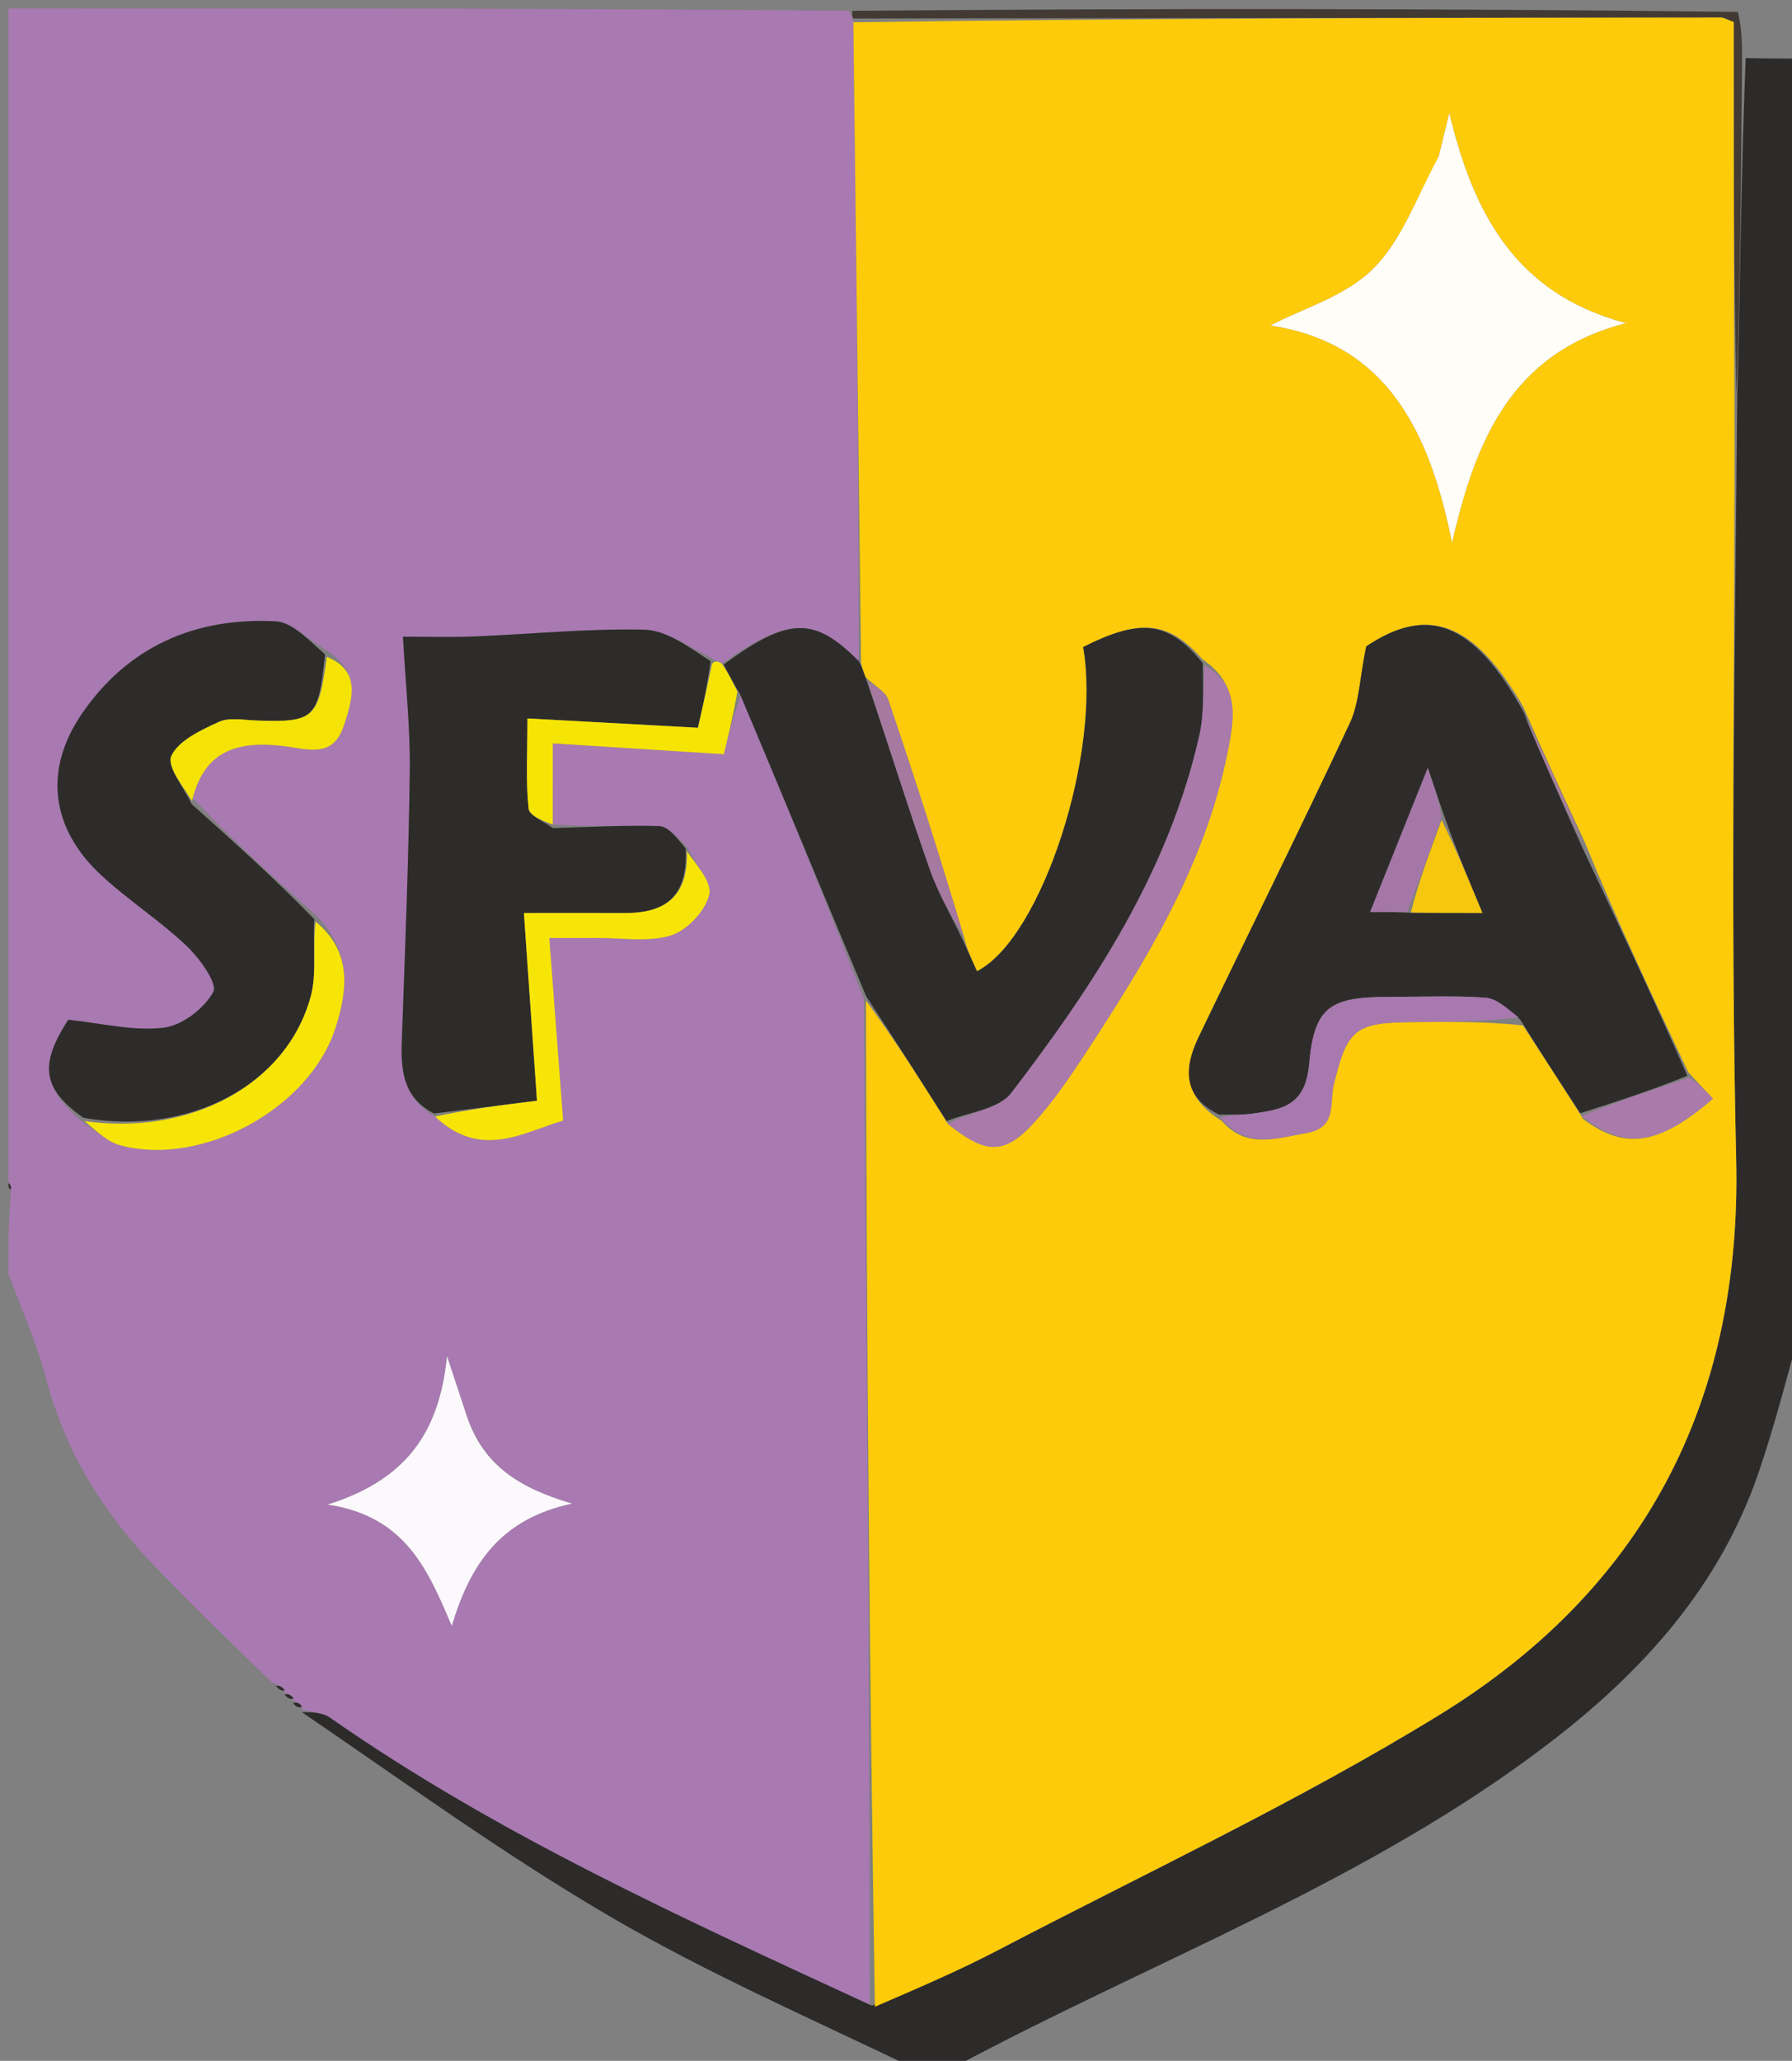 <svg version="1.1" id="Layer_1" xmlns="http://www.w3.org/2000/svg" xmlns:xlink="http://www.w3.org/1999/xlink" x="0px" y="0px"
	 width="100%" viewBox="0 0 214 246" enable-background="new 0 0 214 246" xml:space="preserve">
<rect x="0" y="0" width="214" height="246" fill="#808080" stroke="none"/>
<path fill="#A979B2" opacity="1" stroke="none"
	d="
M1,152
	C1,148.969 1,145.939 1.291,142.405
	C1.388,141.601 1.194,141.3 1,141
	C1,94.418 1,47.836 1,1
	C34.354,1 67.708,1 101.337,1.289
	C101.708,1.788 101.804,1.999 101.909,2.663
	C102.22,28.453 102.523,53.79 102.55,78.918
	C97.227,73.535 94.112,73.656 86.206,79.213
	C85.714,78.926 85.411,78.83 84.902,78.513
	C82.131,77.136 79.558,75.224 76.942,75.163
	C70.142,75.007 63.325,75.702 56.511,75.978
	C53.746,76.09 50.973,75.997 48.121,75.997
	C48.436,81.752 49.003,86.889 48.937,92.018
	C48.799,102.83 48.366,113.639 47.977,124.447
	C47.85,127.973 48.274,131.131 51.956,133.281
	C57.42,138.453 62.483,135.167 67.249,133.759
	C66.679,126.246 66.157,119.36 65.597,111.963
	C67.991,111.963 69.603,111.975 71.215,111.961
	C74.209,111.935 77.389,112.502 80.131,111.654
	C82.053,111.059 84.234,108.732 84.696,106.795
	C85.067,105.24 83.032,103.11 81.906,100.895
	C80.74,99.874 79.749,98.638 78.725,98.608
	C74.492,98.488 70.249,98.734 66.014,98.404
	C66.018,95.194 66.018,92.423 66.018,88.735
	C73.171,89.189 79.508,89.592 86.439,90.031
	C86.947,87.945 87.563,85.408 88.455,83.077
	C93.551,95.096 98.372,106.909 103.15,119.206
	C103.48,159.616 103.852,199.541 103.86,239.334
	C81.515,228.971 59.404,218.99 39.406,205.032
	C38.476,204.382 37.102,204.368 35.965,204.031
	C35.995,204.005 35.963,204.079 36.071,203.717
	C35.76,203.249 35.341,203.143 34.956,203.024
	C34.99,203.01 34.965,203.079 35.059,202.739
	C34.742,202.272 34.331,202.146 33.955,202.015
	C33.991,202.01 33.987,202.081 33.999,201.757
	C33.63,201.289 33.25,201.144 32.557,200.89
	C27.65,196.175 22.991,191.633 18.477,186.95
	C12.352,180.597 7.828,173.328 5.538,164.669
	C4.395,160.348 2.535,156.217 1,152
M38.641,77.414
	C36.731,76.279 34.865,74.258 32.902,74.159
	C23.327,73.679 15.285,77.149 9.773,85.208
	C5.201,91.891 6.072,98.861 12.032,104.416
	C15.27,107.433 19.062,109.858 22.273,112.899
	C23.83,114.373 26.017,117.411 25.473,118.405
	C24.388,120.39 21.731,122.421 19.518,122.679
	C15.884,123.103 12.087,122.129 8.15,121.724
	C4.668,127.115 5.039,129.949 10.196,134.205
	C11.57,135.058 12.839,136.296 14.334,136.701
	C24.118,139.352 37.009,132.308 40.076,122.663
	C41.527,118.101 42.028,113.56 37.703,109.235
	C32.76,104.813 27.816,100.391 22.988,95.212
	C24.276,90.027 27.818,88.035 34.959,89.22
	C37.939,89.715 40.001,89.865 41.102,86.505
	C42.198,83.165 43.026,80.056 38.641,77.414
M55.625,168.706
	C55.006,166.822 54.387,164.939 53.382,161.883
	C52.449,171.256 48.281,176.707 39.128,179.596
	C48.451,180.985 51.111,187.421 53.95,194.074
	C56.131,186.86 59.633,181.324 68.315,179.48
	C61.83,177.578 57.704,174.8 55.625,168.706
z"/>
<path fill="#2D2B2A" opacity="1" stroke="none"
	d="
M215,158.531
	C213.35,164.595 211.897,170.258 210.01,175.773
	C205.375,189.322 196.261,199.448 185.079,208.014
	C163.487,224.554 138.013,233.872 114.107,246.653
	C112.611,247 111.222,247 109.417,247
	C96.949,240.995 84.546,235.593 72.943,228.821
	C60.299,221.441 48.396,212.791 36.052,204.376
	C37.102,204.368 38.476,204.382 39.406,205.032
	C59.404,218.99 81.515,228.971 104.114,239.408
	C109.54,237.355 114.433,235.264 119.135,232.807
	C136.773,223.589 154.888,215.134 171.817,204.749
	C196.212,189.786 208.019,167.516 207.333,138.33
	C206.626,108.244 207.197,78.128 207.456,47.691
	C207.814,33.863 207.927,20.37 208.471,6.931
	C210.935,6.99 212.967,6.995 215,7
	C215,57.354 215,107.708 215,158.531
z"/>
<path fill="#423A33" opacity="1" stroke="none"
	d="
M208.039,6.876
	C207.927,20.37 207.814,33.863 207.372,47.227
	C207.042,32.203 207.042,17.309 207.042,2.631
	C206.133,2.299 205.836,2.095 205.54,2.095
	C170.993,2.124 136.447,2.168 101.9,2.21
	C101.804,1.999 101.708,1.788 101.806,1.289
	C137.021,1 172.042,1 207.539,1.421
	C208.024,3.52 208.031,5.198 208.039,6.876
z"/>
<path fill="#342F33" opacity="1" stroke="none"
	d="
M1,141.25
	C1.194,141.3 1.388,141.601 1.291,141.95
	C1,142 1,141.5 1,141.25
z"/>
<path fill="#FDCB0A" opacity="1" stroke="none"
	d="
M101.909,2.663
	C136.447,2.168 170.993,2.124 205.54,2.095
	C205.836,2.095 206.133,2.299 207.042,2.631
	C207.042,17.309 207.042,32.203 207.126,47.561
	C207.197,78.128 206.626,108.244 207.333,138.33
	C208.019,167.516 196.212,189.786 171.817,204.749
	C154.888,215.134 136.773,223.589 119.135,232.807
	C114.433,235.264 109.54,237.355 104.48,239.541
	C103.852,199.541 103.48,159.616 103.413,119.445
	C106.827,124.074 109.934,128.948 113.194,134.15
	C117.785,137.848 119.998,137.854 123.565,133.911
	C125.781,131.462 127.678,128.692 129.496,125.92
	C136.798,114.786 143.785,103.457 146.512,90.179
	C147.325,86.221 148.279,81.861 143.623,78.717
	C139.528,74.089 136.183,73.802 129.351,77.235
	C131.573,89.828 124.414,112.015 116.673,115.935
	C116.088,114.653 115.507,113.376 115.109,111.84
	C112.24,102.212 109.238,92.827 106.062,83.501
	C105.72,82.498 104.371,81.838 103.345,80.809
	C103.075,80.109 102.95,79.618 102.825,79.127
	C102.523,53.79 102.22,28.453 101.909,2.663
M189.074,133.58
	C194.043,137.293 198.083,136.731 204.558,131.145
	C203.721,130.248 202.896,129.363 201.618,128.004
	C197.388,119.033 193.157,110.062 189.271,100.567
	C186.869,95.397 184.466,90.228 181.903,84.359
	C175.924,74.05 170.402,72.308 163.149,77.159
	C162.364,81.022 162.319,83.92 161.199,86.314
	C155.314,98.892 149.121,111.326 143.116,123.848
	C141.359,127.513 141.237,130.934 145.89,133.787
	C148.847,137.2 152.395,135.869 156,135.249
	C159.709,134.612 158.733,131.721 159.271,129.496
	C160.909,122.731 161.861,122.023 169.021,121.999
	C173.171,121.986 177.32,121.909 181.868,122.4
	C184.151,125.895 186.434,129.391 189.074,133.58
M171.719,19.042
	C169.205,23.47 167.443,28.656 163.96,32.107
	C160.652,35.385 155.544,36.846 151.718,38.85
	C165.74,40.98 170.78,51.709 173.405,64.778
	C176.165,52.702 180.433,42.086 194.164,38.574
	C180.823,35.036 175.905,25.251 173.072,13.509
	C172.686,15.101 172.301,16.693 171.719,19.042
z"/>
<path fill="#2E2C2A" opacity="1" stroke="none"
	d="
M113.042,133.821
	C109.934,128.948 106.827,124.074 103.456,118.961
	C98.372,106.909 93.551,95.096 88.332,82.767
	C87.431,81.274 86.926,80.297 86.422,79.32
	C94.112,73.656 97.227,73.535 102.55,78.918
	C102.95,79.618 103.075,80.109 103.482,81.189
	C106.171,89.118 108.48,96.493 111.038,103.78
	C112.047,106.654 113.613,109.332 114.925,112.099
	C115.507,113.376 116.088,114.653 116.673,115.935
	C124.414,112.015 131.573,89.828 129.351,77.235
	C136.183,73.802 139.528,74.089 143.633,79.164
	C143.666,82.512 143.805,85.212 143.235,87.752
	C139.589,103.99 130.666,117.554 120.759,130.478
	C119.268,132.422 115.667,132.747 113.042,133.821
z"/>
<path fill="#2D2C29" opacity="1" stroke="none"
	d="
M51.843,132.914
	C48.274,131.131 47.85,127.973 47.977,124.447
	C48.366,113.639 48.799,102.83 48.937,92.018
	C49.003,86.889 48.436,81.752 48.121,75.997
	C50.973,75.997 53.746,76.09 56.511,75.978
	C63.325,75.702 70.142,75.007 76.942,75.163
	C79.558,75.224 82.131,77.136 84.86,78.924
	C84.387,82.317 83.776,84.991 83.347,86.87
	C76.23,86.482 69.913,86.137 62.986,85.759
	C62.986,89.971 62.778,93.274 63.125,96.519
	C63.217,97.387 65.002,98.074 66.01,98.845
	C70.249,98.734 74.492,98.488 78.725,98.608
	C79.749,98.638 80.74,99.874 81.875,101.276
	C82.205,107.202 79.249,109.018 74.535,108.989
	C70.779,108.965 67.022,108.984 62.567,108.984
	C63.079,116.343 63.567,123.35 64.126,131.39
	C60.183,131.879 56.013,132.397 51.843,132.914
z"/>
<path fill="#2E2C2A" opacity="1" stroke="none"
	d="
M9.97,133.434
	C5.039,129.949 4.668,127.115 8.15,121.724
	C12.087,122.129 15.884,123.103 19.518,122.679
	C21.731,122.421 24.388,120.39 25.473,118.405
	C26.017,117.411 23.83,114.373 22.273,112.899
	C19.062,109.858 15.27,107.433 12.032,104.416
	C6.072,98.861 5.201,91.891 9.773,85.208
	C15.285,77.149 23.327,73.679 32.902,74.159
	C34.865,74.258 36.731,76.279 38.817,78.112
	C38.033,85.822 37.515,86.248 30.563,86.001
	C29.07,85.948 27.367,85.603 26.123,86.177
	C23.991,87.16 21.326,88.381 20.463,90.235
	C19.875,91.5 21.975,94.014 22.873,95.969
	C27.816,100.391 32.76,104.813 37.537,109.725
	C37.319,113.131 37.854,116.207 37.112,118.936
	C34.222,129.565 22.599,135.617 9.97,133.434
z"/>
<path fill="#FBF9FB" opacity="1" stroke="none"
	d="
M55.755,169.061
	C57.704,174.8 61.83,177.578 68.315,179.48
	C59.633,181.324 56.131,186.86 53.95,194.074
	C51.111,187.421 48.451,180.985 39.128,179.596
	C48.281,176.707 52.449,171.256 53.382,161.883
	C54.387,164.939 55.006,166.822 55.755,169.061
z"/>
<path fill="#F8E508" opacity="1" stroke="none"
	d="
M51.956,133.281
	C56.013,132.397 60.183,131.879 64.126,131.39
	C63.567,123.35 63.079,116.343 62.567,108.984
	C67.022,108.984 70.779,108.965 74.535,108.989
	C79.249,109.018 82.205,107.202 82.035,101.617
	C83.032,103.11 85.067,105.24 84.696,106.795
	C84.234,108.732 82.053,111.059 80.131,111.654
	C77.389,112.502 74.209,111.935 71.215,111.961
	C69.603,111.975 67.991,111.963 65.597,111.963
	C66.157,119.36 66.679,126.246 67.249,133.759
	C62.483,135.167 57.42,138.453 51.956,133.281
z"/>
<path fill="#F7E507" opacity="1" stroke="none"
	d="
M10.083,133.819
	C22.599,135.617 34.222,129.565 37.112,118.936
	C37.854,116.207 37.319,113.131 37.687,110.016
	C42.028,113.56 41.527,118.101 40.076,122.663
	C37.009,132.308 24.118,139.352 14.334,136.701
	C12.839,136.296 11.57,135.058 10.083,133.819
z"/>
<path fill="#F6E404" opacity="1" stroke="none"
	d="
M66.014,98.404
	C65.002,98.074 63.217,97.387 63.125,96.519
	C62.778,93.274 62.986,89.971 62.986,85.759
	C69.913,86.137 76.23,86.482 83.347,86.87
	C83.776,84.991 84.387,82.317 85.039,79.232
	C85.411,78.83 85.714,78.926 86.206,79.213
	C86.926,80.297 87.431,81.274 88.058,82.561
	C87.563,85.408 86.947,87.945 86.439,90.031
	C79.508,89.592 73.171,89.189 66.018,88.735
	C66.018,92.423 66.018,95.194 66.014,98.404
z"/>
<path fill="#F5E306" opacity="1" stroke="none"
	d="
M22.93,95.591
	C21.975,94.014 19.875,91.5 20.463,90.235
	C21.326,88.381 23.991,87.16 26.123,86.177
	C27.367,85.603 29.07,85.948 30.563,86.001
	C37.515,86.248 38.033,85.822 39.028,78.407
	C43.026,80.056 42.198,83.165 41.102,86.505
	C40.001,89.865 37.939,89.715 34.959,89.22
	C27.818,88.035 24.276,90.027 22.93,95.591
z"/>
<path fill="#2D2B2A" opacity="1" stroke="none"
	d="
M33.999,201.757
	C33.677,201.897 33.366,201.713 32.963,201.264
	C33.25,201.144 33.63,201.289 33.999,201.757
z"/>
<path fill="#2D2B2A" opacity="1" stroke="none"
	d="
M35.059,202.739
	C34.663,202.901 34.362,202.723 33.99,202.283
	C34.331,202.146 34.742,202.272 35.059,202.739
z"/>
<path fill="#2D2B2A" opacity="1" stroke="none"
	d="
M36.071,203.717
	C35.663,203.904 35.364,203.73 34.993,203.296
	C35.341,203.143 35.76,203.249 36.071,203.717
z"/>
<path fill="#2E2C2A" opacity="1" stroke="none"
	d="
M188.926,101.092
	C193.157,110.062 197.388,119.033 201.504,128.409
	C197.165,130.172 192.941,131.529 188.717,132.886
	C186.434,129.391 184.151,125.895 181.551,121.718
	C179.958,120.357 178.716,119.184 177.4,119.093
	C173.604,118.828 169.777,118.998 165.963,118.998
	C158.923,118.999 156.941,120.062 156.337,127.028
	C155.903,132.025 153.053,132.447 149.562,132.931
	C148.257,133.111 146.913,133.021 145.587,133.054
	C141.237,130.934 141.359,127.513 143.116,123.848
	C149.121,111.326 155.314,98.892 161.199,86.314
	C162.319,83.92 162.364,81.022 163.149,77.159
	C170.402,72.308 175.924,74.05 181.998,85.073
	C184.371,90.889 186.648,95.99 188.926,101.092
M168.934,108.982
	C171.315,108.982 173.696,108.982 177.029,108.982
	C175.221,104.62 173.742,101.051 172.257,96.806
	C171.788,95.431 171.32,94.056 170.507,91.673
	C168.033,97.853 165.956,103.043 163.629,108.856
	C165.509,108.856 166.775,108.856 168.934,108.982
z"/>
<path fill="#FEFDF8" opacity="1" stroke="none"
	d="
M171.817,18.663
	C172.301,16.693 172.686,15.101 173.072,13.509
	C175.905,25.251 180.823,35.036 194.164,38.574
	C180.433,42.086 176.165,52.702 173.405,64.778
	C170.78,51.709 165.74,40.98 151.718,38.85
	C155.544,36.846 160.652,35.385 163.96,32.107
	C167.443,28.656 169.205,23.47 171.817,18.663
z"/>
<path fill="#A97AAA" opacity="1" stroke="none"
	d="
M113.194,134.15
	C115.667,132.747 119.268,132.422 120.759,130.478
	C130.666,117.554 139.589,103.99 143.235,87.752
	C143.805,85.212 143.666,82.512 143.845,79.439
	C148.279,81.861 147.325,86.221 146.512,90.179
	C143.785,103.457 136.798,114.786 129.496,125.92
	C127.678,128.692 125.781,131.462 123.565,133.911
	C119.998,137.854 117.785,137.848 113.194,134.15
z"/>
<path fill="#A879AE" opacity="1" stroke="none"
	d="
M145.739,133.42
	C146.913,133.021 148.257,133.111 149.562,132.931
	C153.053,132.447 155.903,132.025 156.337,127.028
	C156.941,120.062 158.923,118.999 165.963,118.998
	C169.777,118.998 173.604,118.828 177.4,119.093
	C178.716,119.184 179.958,120.357 181.351,121.448
	C177.32,121.909 173.171,121.986 169.021,121.999
	C161.861,122.023 160.909,122.731 159.271,129.496
	C158.733,131.721 159.709,134.612 156,135.249
	C152.395,135.869 148.847,137.2 145.739,133.42
z"/>
<path fill="#A679A1" opacity="1" stroke="none"
	d="
M115.109,111.84
	C113.613,109.332 112.047,106.654 111.038,103.78
	C108.48,96.493 106.171,89.118 103.626,81.399
	C104.371,81.838 105.72,82.498 106.062,83.501
	C109.238,92.827 112.24,102.212 115.109,111.84
z"/>
<path fill="#AA7BAA" opacity="1" stroke="none"
	d="
M188.896,133.233
	C192.941,131.529 197.165,130.172 201.73,128.647
	C202.896,129.363 203.721,130.248 204.558,131.145
	C198.083,136.731 194.043,137.293 188.896,133.233
z"/>
<path fill="#AB7D9E" opacity="1" stroke="none"
	d="
M189.098,100.829
	C186.648,95.99 184.371,90.889 182.079,85.423
	C184.466,90.228 186.869,95.397 189.098,100.829
z"/>
<path fill="#A577A8" opacity="1" stroke="none"
	d="
M168.041,108.856
	C166.775,108.856 165.509,108.856 163.629,108.856
	C165.956,103.043 168.033,97.853 170.507,91.673
	C171.32,94.056 171.788,95.431 172.151,97.542
	C170.711,101.804 169.376,105.33 168.041,108.856
z"/>
<path fill="#F7C60E" opacity="1" stroke="none"
	d="
M168.488,108.919
	C169.376,105.33 170.711,101.804 172.154,97.88
	C173.742,101.051 175.221,104.62 177.029,108.982
	C173.696,108.982 171.315,108.982 168.488,108.919
z"/>
</svg>
